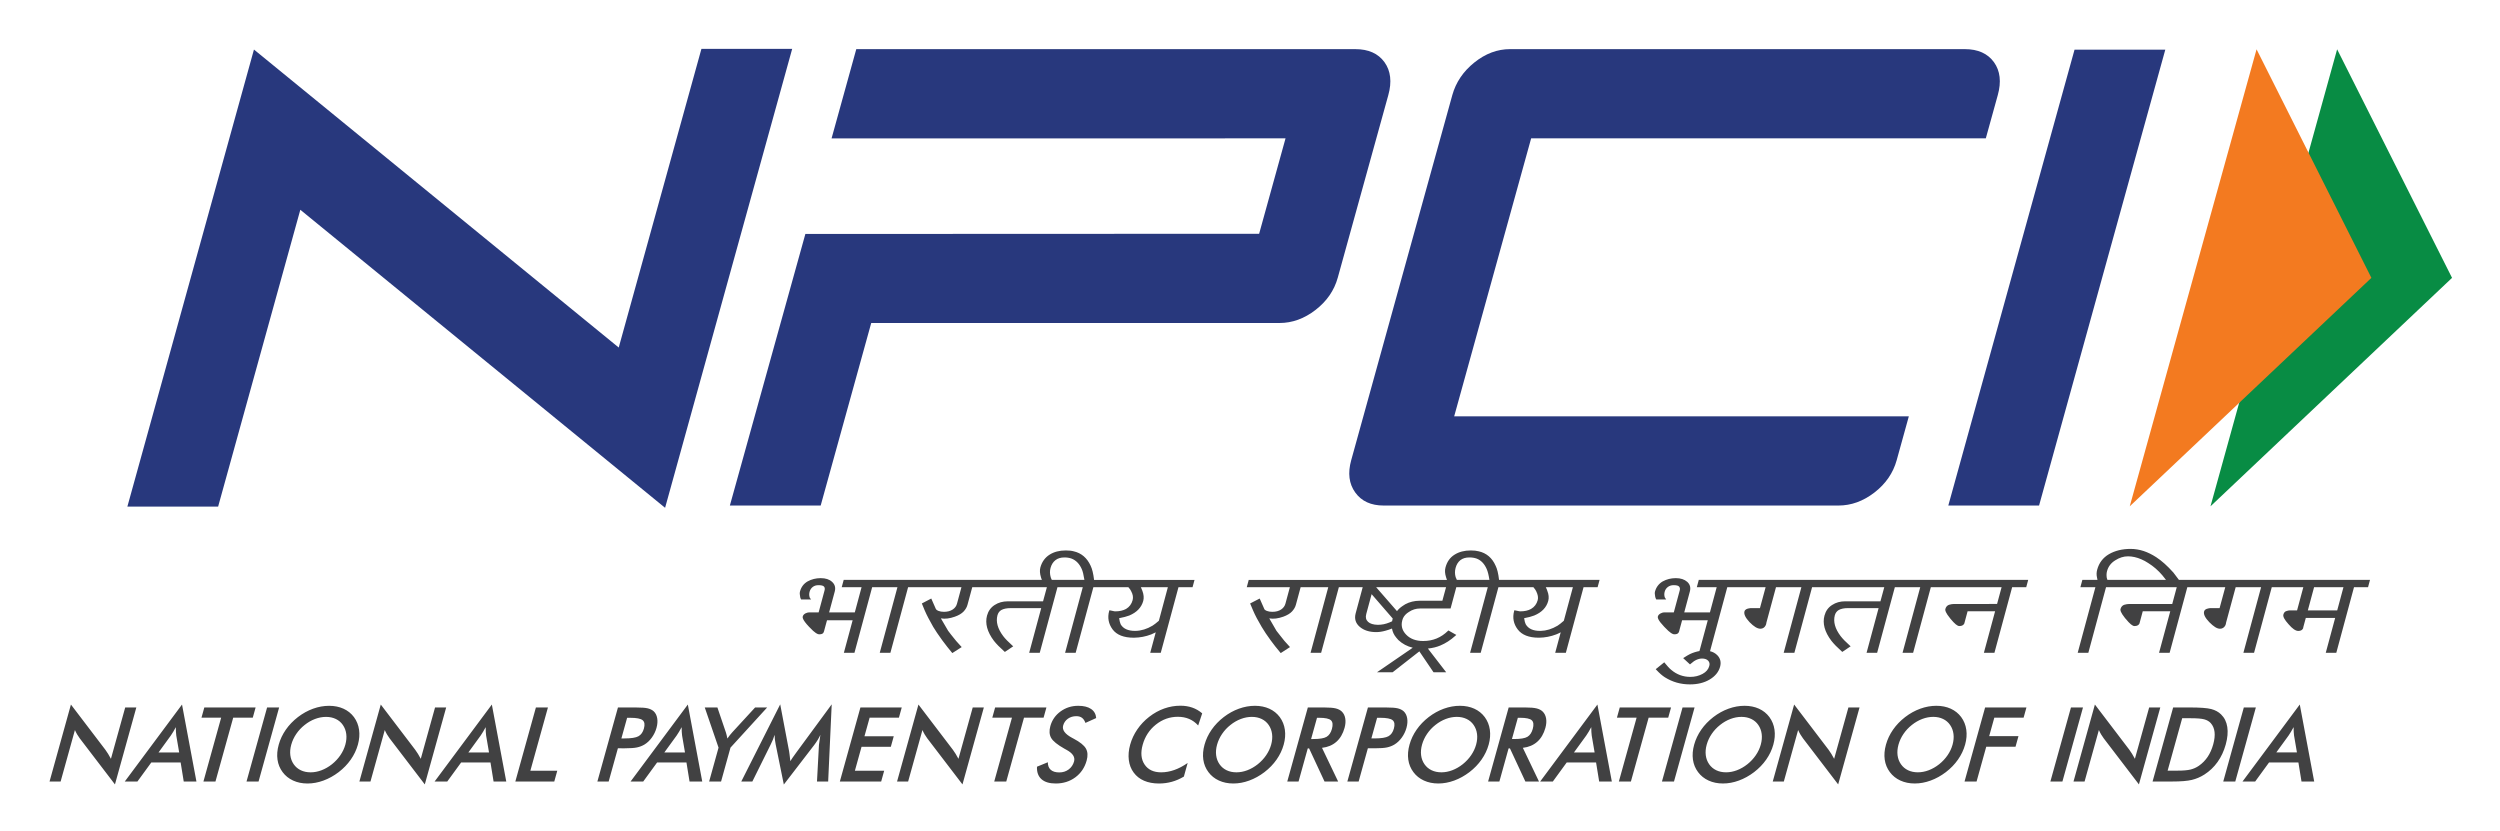 <?xml version="1.0" ?>
<svg xmlns="http://www.w3.org/2000/svg" role="img" viewBox="6.17 50.17 563.16 187.16">
	<defs>
		<clipPath id="a" clipPathUnits="userSpaceOnUse">
			<path d="M0 216h432V0H0z"/>
		</clipPath>
	</defs>
	<path fill="#fff" d="M0 288h575.999V.001H0z"/>
	<g clip-path="url(#a)" transform="matrix(1.333 0 0 -1.333 0 288)">
		<path fill="#28387d" d="M325.147 100.638c-.601-2.161-1.854-3.984-3.755-5.449-1.904-1.473-3.935-2.203-6.09-2.203h-76.843c-2.149 0-3.75.73-4.805 2.203-1.061 1.465-1.287 3.288-.687 5.449l17.087 61.706c.605 2.163 1.842 4.001 3.722 5.508 1.877 1.508 3.89 2.263 6.045 2.263h76.837c2.227 0 3.869-.74 4.931-2.206 1.053-1.468 1.268-3.326.645-5.565l-2.023-7.308h-76.833L250.37 108.06h76.832zm24.063-7.653h-15.338l21.331 77.033h15.338zM138.5 170.16h-15.337l-13.976-50.473-61.642 50.359-21.394-77.244h15.337l13.891 50.166 61.644-50.363zm100.094-2.252c-1.062 1.467-2.702 2.206-4.93 2.206h-84.332l-4.177-15.087 76.717.009-4.462-16.124-76.681-.032-12.76-45.895h15.347l8.542 30.848h68.993c2.153 0 4.181.734 6.088 2.205 1.904 1.472 3.156 3.286 3.759 5.452l8.541 30.854c.623 2.239.408 4.097-.645 5.564"/>
		<path fill="#088c44" d="M399.58 170.086L419 131.461l-40.822-38.607z"/>
		<path fill="#f37a20" d="M385.966 170.086l19.405-38.625-40.836-38.607z"/>
		<path fill="#414142" d="M362.063 83.714c.719.464 1.432.69 2.181.69.718 0 1.497-.174 2.251-.505.395-.168.786-.379 1.166-.631.887-.554 1.69-1.251 2.387-2.072l.179-.227c.143-.182.288-.366.437-.548h-9.901c-.044.105-.068.202-.091.283-.008.034-.017.069-.022.077-.062.413-.046.782.049 1.126.203.759.662 1.367 1.364 1.807m38.588-4.529l-1.055-3.914h-4.965l1.055 3.914zm-27.803 1.236c-.313.411-.629.821-.94 1.243-1.023 1.141-1.972 1.99-2.906 2.598-.71.457-1.398.795-2.103 1.033-.714.238-1.486.363-2.232.363-1.387 0-2.612-.298-3.639-.887-1.019-.596-1.691-1.482-1.998-2.635-.12-.441-.129-.885-.027-1.311l.007-.038c.016-.098.037-.221.074-.366h-2.557l-.331-1.236h2.536l-2.991-11.084h1.796l2.991 11.084h11.951l-.763-2.838h-7.304c-.237 0-.5-.043-.811-.134-.31-.103-.527-.353-.629-.722-.049-.177-.02-.53.778-1.54l.109-.117c.685-.84 1.143-1.216 1.483-1.216.504 0 .724.211.832.42l.56 2.079h4.649l-1.895-7.016h1.788l2.99 11.084h6.411l-.957-3.534-1.636-.004c-.105-.025-.219-.049-.293-.052-.399-.082-.624-.249-.69-.506-.127-.469.159-1.062.877-1.813.759-.768 1.318-1.109 1.811-1.109.395 0 .707.193.9.561.062.119.108.293.134.5l1.614 5.957h4.296l-2.99-11.084h1.8l2.992 11.084h5.333l-1.055-3.914h-1.197c-.157 0-.34-.035-.533-.096-.302-.065-.492-.262-.583-.601-.099-.354.169-.863.869-1.645.659-.763 1.198-1.134 1.646-1.134.354 0 .603.111.748.326.065.073.102.185.105.323l.42 1.552h4.962l-1.59-5.895h1.781l2.992 11.084h2.373l.33 1.236zm-81.474-1.236h3.359l-1.143-4.257h-4.341l.951 3.539c.179.652.028 1.198-.449 1.627-.468.414-1.116.624-1.925.624-.804 0-1.548-.185-2.216-.553-.652-.384-1.089-.953-1.296-1.688-.062-.217-.055-.479.026-.893l.016-.058c.025-.092.055-.205.122-.331l.041-.076h1.679l-.16.227c-.052.07-.078.118-.09.154-.086.317-.088.615-.006.913.089.337.268.606.546.817.278.202.595.301.971.301.483 0 .793-.081.925-.247.142-.163.177-.386.097-.665l-.995-3.691h-1.665c-.141 0-.322-.054-.561-.169-.266-.15-.413-.313-.464-.511-.057-.209-.008-.618 1.07-1.752 1.063-1.139 1.474-1.271 1.69-1.271.263 0 .585.03.742.288.072.158.143.328.154.474l.436 1.607h4.338l-1.404-5.198c-.552-.1-1.089-.27-1.602-.51-.272-.136-.615-.339-.994-.586l-.157-.1 1.153-1.062.097.083c.28.24.453.379.578.462.46.298.914.448 1.349.448.468 0 .816-.121 1.041-.362.234-.249.297-.535.194-.902-.149-.562-.531-1.01-1.136-1.334-.619-.335-1.313-.505-2.06-.505-1.223 0-2.312.401-3.241 1.194-.319.256-.662.649-1.08 1.16l-.09.112-1.444-1.164.106-.115c.534-.572 1.008-.984 1.446-1.259 1.286-.804 2.671-1.196 4.236-1.196 1.283 0 2.395.272 3.304.81.941.551 1.541 1.282 1.785 2.171.208.759.049 1.416-.47 1.949-.343.343-.746.565-1.23.68l2.916 10.815h6.478l-.958-3.534-1.616-.003-.139-.026c-.068-.013-.113-.023-.168-.027-.252-.052-.6-.159-.695-.506-.124-.46.157-1.052.863-1.813.726-.746 1.326-1.109 1.835-1.109.388 0 .702.201.877.554.07.116.118.289.141.507l1.612 5.957h4.292l-2.991-11.084h1.807l2.992 11.084h12.198l-.647-2.384h-5.943c-.859 0-1.587-.204-2.224-.622-.645-.404-1.078-1.005-1.287-1.783-.364-1.328.026-2.762 1.158-4.261.399-.512 1.007-1.138 1.766-1.812l.083-.075 1.411.95-.14.124c-.67.592-1.209 1.148-1.558 1.605-.938 1.242-1.265 2.424-.976 3.511.11.394.326.686.658.889.38.215.91.324 1.572.324h5.17l-2.033-7.55h1.786l2.992 11.084h4.291l-2.989-11.084h1.787l2.992 11.084h11.959l-.765-2.833-7.314-.005c-.235 0-.518-.048-.8-.134-.311-.103-.528-.353-.629-.724-.049-.191-.009-.571.882-1.656.722-.862 1.153-1.214 1.489-1.214.403 0 .678.13.831.42l.56 2.079h4.649l-1.896-7.017h1.782l2.993 11.084h2.38l.332 1.236h-55.667zm-42.377 0l-.621-2.288h-3.83c-.884 0-1.704-.198-2.44-.592-.178-.101-.323-.194-.476-.308-.392-.265-.696-.547-.923-.854l-3.522 4.042zm-9.009-5.293c-.002-.009-.005-.018-.007-.026l-.024-.09c-.031-.119-.06-.244-.079-.353-.127-.067-.286-.133-.452-.2-.647-.265-1.28-.394-1.938-.394h-.036c-.731.015-1.281.183-1.631.501-.356.327-.458.759-.309 1.319l.909 3.361zm11.423 9.858c.396.314.901.466 1.549.466.451 0 .865-.069 1.228-.202.732-.288 1.281-.86 1.677-1.752.184-.415.34-1.034.463-1.841h-5.504c-.069.149-.125.285-.175.404l-.029.065c-.147.506-.15 1.028-.011 1.552.15.56.42 1.001.802 1.308m14.705-5.191c-.042.157-.12.346-.26.626h4.578l-1.533-5.671c-.443-.39-.78-.654-1.052-.829-.951-.567-1.89-.856-2.871-.882h-.085c-1.201 0-1.999.37-2.433 1.129-.106.204-.187.512-.266 1.017.705.132 1.276.286 1.701.453 1.281.53 2.08 1.364 2.375 2.477.139.51.083 1.097-.154 1.68m-8.738 4.248c-.578 1.319-1.534 2.142-2.84 2.442-.39.102-.824.15-1.367.15-1.067 0-1.986-.239-2.731-.71-.775-.484-1.278-1.195-1.538-2.172-.134-.477-.098-1.034.099-1.644.025-.129.073-.273.148-.452h-33.496l-.332-1.236h7.285l-.749-2.775c-.107-.404-.355-.738-.735-.994-.391-.259-.888-.389-1.477-.389-.363 0-.656.049-.946.157-.338.143-.399.272-.417.327l-.776 1.763-1.618-.835.067-.157c.167-.394.32-.751.433-1.026.348-.81.822-1.716 1.448-2.767.402-.682.921-1.456 1.541-2.301.479-.658 1.005-1.324 1.604-2.036l.083-.097 1.563 1.014-.112.127c-.169.189-.322.355-.456.504-.141.155-.263.288-.361.399-.243.312-.47.594-.675.85-.27.335-.505.626-.682.867l-1.214 2.104c.706-.131 1.51-.019 2.373.287.646.236 1.14.531 1.467.88.336.366.551.738.658 1.142l.8 2.956h4.667L226.1 68.101h1.787l2.994 11.084h4.03l-1.188-4.41c-.248-.914-.015-1.685.693-2.291.692-.587 1.619-.885 2.778-.885.497 0 1.013.078 1.574.237.337.09.705.211 1.093.365.094-.571.336-1.081.736-1.554.096-.129.209-.248.318-.364l.032-.035c.675-.631 1.488-1.064 2.422-1.289l-6.039-4.146h2.641l4.514 3.533 2.394-3.533h2.139l-3.089 4.004c.802.088 1.489.257 2.096.512.892.369 1.729.911 2.558 1.659l.149.134-1.34.755-.077-.075c-1.179-1.149-2.547-1.708-4.181-1.708-1.222 0-2.188.359-2.868 1.065-.59.605-.832 1.273-.745 2.036.028.167.055.301.088.423.034.131.076.231.113.326.188.412.532.778.998 1.063.572.386 1.206.581 1.884.581h5.158l.968 3.597h5.32l-2.99-11.084h1.794l2.992 11.084h5.913c.235-.287.386-.48.466-.663.295-.601.378-1.083.263-1.521-.178-.66-.558-1.163-1.131-1.49-.478-.269-1.088-.405-1.809-.405-.081 0-.223.015-.393.063-.092.015-.174.035-.25.052-.09.021-.171.038-.247.049l-.125.016-.031-.122c-.303-1.142-.1-2.189.605-3.112.699-.928 1.894-1.399 3.554-1.399h.084c.982.015 1.947.204 2.867.557.218.082.457.196.762.355l-.932-3.464h1.8l2.991 11.084h2.374l.335 1.236h-16.988c-.122 1.068-.317 1.87-.576 2.386m-74.396.943c.394.313.893.466 1.527.466.456 0 .857-.068 1.225-.202.738-.291 1.31-.88 1.696-1.753.172-.374.313-.946.454-1.84h-5.507c-.076.15-.15.305-.194.468-.151.527-.159 1.049-.024 1.55.154.563.43 1.003.823 1.311m14.701-5.185c-.054.168-.138.373-.256.62h4.559l-1.52-5.672c-.443-.395-.829-.67-1.074-.829-.929-.559-1.895-.856-2.868-.881h-.079c-1.195 0-2.017.383-2.435 1.118-.103.24-.192.593-.26 1.027.707.134 1.299.29 1.722.455 1.266.531 2.06 1.365 2.358 2.476.133.491.083 1.076-.147 1.686m-8.743 4.244c-.603 1.325-1.565 2.145-2.854 2.44-.366.101-.809.149-1.357.149-1.068 0-1.985-.239-2.725-.71-.778-.49-1.305-1.221-1.564-2.172-.124-.463-.089-1.022.101-1.647.029-.135.09-.281.164-.448h-33.499l-.334-1.236h3.355l-1.144-4.257h-4.341l.956 3.54c.173.651.018 1.198-.458 1.624-.444.415-1.091.626-1.921.626-.806 0-1.549-.186-2.211-.552-.656-.383-1.077-.936-1.284-1.693-.063-.244-.057-.535.018-.864.001-.118.048-.268.13-.417l.041-.074h1.68l-.172.231c-.056.074-.067.1-.075.153-.086.299-.087.596-.005.908.096.343.272.612.536.82.262.2.586.3.963.3.494 0 .812-.081.946-.245.134-.157.161-.379.081-.662l-.995-3.695h-1.647c-.167 0-.338-.06-.591-.169-.243-.136-.384-.298-.444-.511-.032-.124-.132-.498 1.064-1.753 1.061-1.139 1.477-1.27 1.697-1.27.248 0 .594.028.737.283.082.161.138.331.161.478l.436 1.608h4.333l-1.482-5.493h1.789l2.992 11.084h4.272l-2.99-11.084h1.799l2.993 11.084h9.015l-.752-2.777c-.109-.417-.347-.741-.727-.992-.402-.263-.886-.39-1.478-.39-.35 0-.658.052-.936.158-.309.131-.404.261-.434.327l-.775 1.763-1.589-.833.045-.119c.127-.342.275-.701.439-1.066.35-.819.825-1.698 1.432-2.769.361-.606.839-1.315 1.552-2.3.572-.768 1.094-1.433 1.599-2.034l.081-.098 1.585 1.014-.152.164c-.334.363-.597.648-.784.869l-.261.322c-.463.572-.828 1.024-1.094 1.392l-1.228 2.104c.699-.13 1.502-.022 2.368.287.652.232 1.149.529 1.48.88.332.359.546.733.653 1.142l.8 2.956h12.612l-.647-2.384h-5.953c-.85 0-1.6-.21-2.229-.623-.641-.41-1.074-1.011-1.285-1.784-.357-1.332.033-2.764 1.159-4.26.414-.527 1.026-1.154 1.772-1.814l.083-.072 1.412.949-.139.122c-.691.617-1.229 1.171-1.555 1.608-.935 1.239-1.261 2.42-.969 3.511.109.4.322.691.647.888.385.215.911.324 1.565.324h5.181l-2.033-7.549h1.786l2.994 11.084h4.277l-2.988-11.084h1.786l2.993 11.084h5.915c.246-.285.393-.477.467-.668.298-.541.381-1.038.251-1.516-.174-.657-.55-1.159-1.114-1.49-.495-.269-1.104-.406-1.812-.406-.076 0-.204.011-.402.063-.083.015-.159.032-.231.051-.088.021-.169.04-.247.051l-.124.015-.034-.121c-.308-1.122-.113-2.169.581-3.111.695-.929 1.893-1.401 3.562-1.401h.082c1.007.018 1.951.201 2.884.558.213.082.468.2.762.352l-.932-3.461h1.781l2.993 11.084h2.378l.334 1.236h-16.975c-.125 1.06-.32 1.863-.578 2.388M13 46.345l3.615 13.011 5.824-7.651c.156-.217.312-.447.465-.693.155-.244.311-.521.471-.829l2.411 8.677h1.881l-3.613-13.002-5.949 7.787c-.157.211-.305.433-.442.667-.138.233-.262.479-.373.735l-2.418-8.702zm18.419 4.915h3.488l-.489 2.855c-.023.182-.042.393-.056.628-.014.237-.021.5-.02.791-.144-.273-.288-.528-.43-.765-.143-.237-.283-.454-.417-.654zm4.259-4.915l-.523 3.223h-4.959l-2.348-3.223h-2.137l9.676 13.011 2.437-13.011zm8.358 10.788l-2.998-10.788h-2.033l2.996 10.788h-3.325l.48 1.727h8.668l-.48-1.727zm2.251-10.788l3.477 12.515h2.034l-3.477-12.515zm16.7 6.231c.176.633.228 1.234.155 1.804-.072.57-.264 1.078-.573 1.522-.3.439-.695.777-1.185 1.013-.49.236-1.043.354-1.658.354s-1.234-.117-1.854-.35c-.62-.234-1.209-.573-1.765-1.017-.556-.439-1.026-.943-1.413-1.514-.386-.57-.668-1.174-.845-1.812-.176-.633-.228-1.23-.157-1.795.071-.564.261-1.068.571-1.514.309-.444.708-.782 1.196-1.016.487-.234 1.043-.351 1.664-.351.61 0 1.221.117 1.837.351.614.234 1.203.572 1.766 1.016.556.446 1.029.952 1.417 1.519.388.566.67 1.164.844 1.79m2.12 0c-.247-.889-.647-1.729-1.201-2.521-.554-.792-1.236-1.5-2.046-2.121-.817-.621-1.676-1.096-2.577-1.426-.901-.331-1.796-.496-2.685-.496-.901 0-1.714.166-2.439.5-.724.333-1.315.807-1.771 1.422-.465.621-.755 1.326-.866 2.112-.113.787-.044 1.63.207 2.53.249.895.648 1.738 1.199 2.53.55.792 1.232 1.502 2.044 2.129.811.621 1.666 1.095 2.566 1.419.9.324 1.802.487 2.708.487.901 0 1.709-.163 2.425-.487.716-.324 1.307-.798 1.773-1.419.462-.633.75-1.346.862-2.141.113-.795.046-1.634-.199-2.518m.253-6.231l3.615 13.011 5.823-7.651c.157-.217.312-.447.466-.693.155-.244.311-.521.471-.829l2.411 8.677h1.881l-3.613-13.002-5.949 7.787c-.157.211-.305.433-.443.667-.137.233-.261.479-.372.735l-2.418-8.702zm18.418 4.915h3.488l-.489 2.855c-.023.182-.042.393-.056.628-.014.237-.021.5-.02.791-.145-.273-.288-.528-.43-.765-.143-.237-.283-.454-.417-.654zm4.259-4.915l-.523 3.223h-4.959l-2.348-3.223H78.07l9.676 13.011 2.437-13.011zm3.676 0L95.19 58.86h2.034l-2.971-10.694h4.548l-.506-1.821zm17.922 7.283h.521c1.129 0 1.916.122 2.359.367.444.245.753.679.926 1.3.185.666.115 1.137-.211 1.41-.326.274-1.027.41-2.104.41h-.522zm-.591-1.667l-1.56-5.616h-1.907l3.477 12.514h3.078c.911 0 1.568-.05 1.971-.149.403-.101.732-.264.988-.492.313-.291.511-.682.596-1.175.086-.493.046-1.036-.119-1.629-.164-.593-.428-1.14-.789-1.64-.362-.502-.778-.895-1.251-1.18-.383-.228-.802-.391-1.26-.487-.456-.098-1.142-.146-2.053-.146h-.402zm7.85-.701h3.488l-.489 2.855c-.023.182-.042.393-.056.628-.014.237-.021.5-.02.791-.144-.273-.288-.528-.43-.765-.143-.237-.282-.454-.417-.654zm4.259-4.915l-.523 3.223h-4.958l-2.349-3.223h-2.137l9.676 13.011 2.437-13.011zm3.31 0l1.591 5.728-2.329 6.787h2.137l1.444-4.249c.033-.108.072-.25.117-.427.044-.177.087-.368.127-.572.135.199.271.386.409.563.137.177.275.339.413.487l3.859 4.198h2.035l-6.195-6.787-1.591-5.728zm18.558 6.18c.004.097.042.365.112.804.056.364.1.666.133.906-.131-.286-.283-.57-.456-.856-.174-.285-.372-.575-.597-.872l-5.127-6.667-1.383 6.804c-.059.279-.102.551-.129.812-.027.263-.042.522-.045.779-.078-.263-.176-.538-.293-.825-.117-.288-.256-.589-.418-.903l-3.054-6.163h-1.872l6.582 13.045 1.498-7.898c.022-.126.052-.334.088-.624.036-.291.077-.651.124-1.078.219.359.533.815.943 1.368.11.148.193.262.25.343l5.799 7.889-.598-13.045h-1.889zm3.531-6.18l3.477 12.515h6.984l-.48-1.727h-4.949l-.872-3.138h4.95l-.497-1.786h-4.949l-1.123-4.043h4.949l-.506-1.821zm9.668 0l3.615 13.011 5.824-7.651c.156-.217.312-.447.466-.693.154-.244.311-.521.471-.829l2.41 8.677h1.881l-3.612-13.002-5.95 7.787c-.157.211-.305.433-.442.667-.138.233-.262.479-.373.735l-2.418-8.702zm21.452 10.788l-2.997-10.788h-2.034l2.997 10.788h-3.325l.479 1.727h8.668l-.48-1.727zm2.195-8.283l1.833.752c-.001-.559.163-.984.491-1.277.329-.294.813-.441 1.451-.441.604 0 1.131.167 1.58.504.45.336.753.786.91 1.351.204.735-.223 1.39-1.283 1.966-.147.085-.261.148-.341.188-1.193.673-1.942 1.28-2.25 1.825-.307.544-.352 1.209-.133 1.996.283 1.02.859 1.847 1.727 2.479.869.633 1.864.949 2.987.949.923 0 1.645-.178 2.167-.534.523-.357.811-.868.865-1.534l-1.818-.822c-.142.394-.336.682-.584.864-.249.182-.568.274-.955.274-.547 0-1.022-.144-1.422-.428-.402-.285-.669-.667-.801-1.145-.21-.752.302-1.453 1.535-2.104.094-.051.168-.091.223-.119 1.079-.569 1.773-1.128 2.083-1.671.311-.544.353-1.224.127-2.039-.33-1.185-.965-2.127-1.906-2.825-.94-.698-2.046-1.047-3.317-1.047-1.065 0-1.871.244-2.416.735-.545.49-.795 1.191-.753 2.103m27.239 6.966c-.439.49-.946.857-1.519 1.103-.573.245-1.212.367-1.919.367-1.368 0-2.603-.439-3.705-1.317-1.101-.877-1.845-2.014-2.233-3.41-.376-1.35-.268-2.466.323-3.343.591-.877 1.522-1.316 2.793-1.316.741 0 1.483.132 2.225.394.743.261 1.495.658 2.258 1.187l-.639-2.299c-.657-.393-1.334-.686-2.031-.88-.699-.194-1.423-.291-2.176-.291-.957 0-1.798.158-2.523.47-.726.314-1.311.775-1.756 1.385-.445.598-.717 1.304-.819 2.116-.102.812-.026 1.677.229 2.594.255.918.658 1.779 1.211 2.586.551.806 1.222 1.514 2.013 2.124.792.616 1.634 1.081 2.525 1.398.892.316 1.805.474 2.74.474.734 0 1.406-.107 2.013-.321.607-.213 1.164-.537 1.671-.969zm12.333-3.24c.175.633.228 1.234.154 1.804-.072.57-.263 1.078-.572 1.522-.301.439-.695.777-1.185 1.013-.49.236-1.043.354-1.659.354-.615 0-1.233-.117-1.853-.35-.621-.234-1.21-.573-1.766-1.017-.556-.439-1.026-.943-1.412-1.514-.387-.57-.668-1.174-.846-1.812-.175-.633-.228-1.23-.156-1.795.071-.564.261-1.068.571-1.514.309-.444.708-.782 1.196-1.016.487-.234 1.042-.351 1.663-.351.61 0 1.222.117 1.837.351.615.234 1.203.572 1.766 1.016.557.446 1.03.952 1.418 1.519.388.566.669 1.164.844 1.79m2.119 0c-.247-.889-.646-1.729-1.2-2.521-.554-.792-1.236-1.5-2.047-2.121-.817-.621-1.675-1.096-2.576-1.426-.901-.331-1.796-.496-2.686-.496-.901 0-1.713.166-2.438.5-.725.333-1.316.807-1.771 1.422-.466.621-.755 1.326-.867 2.112-.112.787-.043 1.63.207 2.53.249.895.649 1.738 1.199 2.53.551.792 1.232 1.502 2.045 2.129.811.621 1.666 1.095 2.565 1.419.9.324 1.803.487 2.709.487.9 0 1.709-.163 2.425-.487.716-.324 1.307-.798 1.773-1.419.462-.633.749-1.346.861-2.141.114-.795.046-1.634-.199-2.518m4.631.949h.368c1.077 0 1.827.125 2.251.376.422.251.723.695.901 1.333.191.69.136 1.177-.165 1.458-.3.281-.963.423-1.989.423h-.368zm-.566-1.582l-1.556-5.599h-1.907l3.477 12.515h2.838c.832 0 1.463-.055 1.892-.162.428-.109.77-.288 1.026-.539.303-.302.493-.693.571-1.17.079-.48.037-1.005-.12-1.574-.279-1.003-.739-1.788-1.382-2.355-.641-.567-1.452-.908-2.429-1.021l2.727-5.694h-2.3l-2.607 5.599zm10.75 1.685h.521c1.128 0 1.916.122 2.359.367.444.245.753.679.925 1.3.185.666.115 1.137-.21 1.41-.326.274-1.028.41-2.105.41h-.521zm-.592-1.667l-1.559-5.616h-1.908l3.478 12.514h3.077c.912 0 1.569-.05 1.972-.149.403-.101.731-.264.987-.492.313-.291.511-.682.597-1.175.085-.493.046-1.036-.119-1.629-.165-.593-.428-1.14-.789-1.64-.363-.502-.779-.895-1.251-1.18-.383-.228-.803-.391-1.26-.487-.457-.098-1.142-.146-2.054-.146h-.401zm18.293.615c.176.633.228 1.234.155 1.804-.072.57-.263 1.078-.573 1.522-.3.439-.695.777-1.185 1.013-.489.236-1.043.354-1.658.354s-1.233-.117-1.854-.35c-.62-.234-1.209-.573-1.765-1.017-.556-.439-1.026-.943-1.412-1.514-.387-.57-.669-1.174-.847-1.812-.174-.633-.227-1.23-.156-1.795.071-.564.262-1.068.571-1.514.31-.444.708-.782 1.196-1.016.488-.234 1.043-.351 1.664-.351.61 0 1.222.117 1.837.351.615.234 1.204.572 1.766 1.016.556.446 1.029.952 1.417 1.519.389.566.67 1.164.844 1.79m2.12 0c-.247-.889-.647-1.729-1.201-2.521-.553-.792-1.235-1.5-2.046-2.121-.817-.621-1.676-1.096-2.576-1.426-.902-.331-1.796-.496-2.686-.496-.9 0-1.713.166-2.438.5-.725.333-1.316.807-1.772 1.422-.464.621-.755 1.326-.866 2.112-.112.787-.043 1.63.207 2.53.248.895.649 1.738 1.199 2.53.55.792 1.232 1.502 2.044 2.129.812.621 1.666 1.095 2.566 1.419.899.324 1.803.487 2.709.487.9 0 1.708-.163 2.425-.487.715-.324 1.306-.798 1.772-1.419.462-.633.75-1.346.862-2.141.113-.795.046-1.634-.199-2.518m3.932.949h.368c1.077 0 1.826.125 2.25.376.422.251.723.695.901 1.333.191.69.136 1.177-.165 1.458-.3.281-.963.423-1.989.423h-.367zm-.567-1.582l-1.556-5.599h-1.906l3.476 12.515h2.838c.832 0 1.463-.055 1.892-.162.428-.109.77-.288 1.026-.539.304-.302.494-.693.572-1.17.078-.48.037-1.005-.121-1.574-.279-1.003-.739-1.788-1.382-2.355-.641-.567-1.451-.908-2.428-1.021l2.726-5.694h-2.299l-2.608 5.599zm11.049-.683h3.488l-.489 2.855c-.023.182-.043.393-.057.628-.013.237-.02.5-.019.791-.145-.273-.288-.528-.431-.765-.142-.237-.282-.454-.417-.654zm4.259-4.915l-.524 3.223h-4.958l-2.348-3.223H264.9l9.676 13.011 2.437-13.011zm8.359 10.788l-2.997-10.788h-2.035l2.998 10.788h-3.325l.479 1.727h8.667l-.479-1.727zm2.251-10.788l3.478 12.515h2.034l-3.478-12.515zm16.699 6.231c.177.633.229 1.234.155 1.804-.072.57-.263 1.078-.572 1.522-.301.439-.695.777-1.185 1.013-.49.236-1.043.354-1.659.354-.615 0-1.232-.117-1.853-.35-.62-.234-1.209-.573-1.766-1.017-.555-.439-1.025-.943-1.412-1.514-.387-.57-.668-1.174-.846-1.812-.175-.633-.227-1.23-.156-1.795.071-.564.262-1.068.571-1.514.309-.444.708-.782 1.196-1.016.487-.234 1.043-.351 1.664-.351.609 0 1.221.117 1.837.351.614.234 1.203.572 1.765 1.016.557.446 1.03.952 1.418 1.519.388.566.669 1.164.843 1.79m2.12 0c-.246-.889-.646-1.729-1.2-2.521-.554-.792-1.235-1.5-2.047-2.121-.816-.621-1.675-1.096-2.576-1.426-.901-.331-1.796-.496-2.686-.496-.9 0-1.713.166-2.438.5-.725.333-1.316.807-1.772 1.422-.464.621-.754 1.326-.866 2.112-.111.787-.043 1.63.208 2.53.248.895.648 1.738 1.198 2.53.551.792 1.233 1.502 2.045 2.129.811.621 1.666 1.095 2.566 1.419.899.324 1.802.487 2.708.487.9 0 1.709-.163 2.425-.487.716-.324 1.307-.798 1.773-1.419.462-.633.749-1.346.862-2.141.113-.795.045-1.634-.2-2.518m-.098-6.231l3.615 13.011 5.824-7.651c.157-.217.312-.447.465-.693.156-.244.312-.521.472-.829l2.41 8.677h1.881l-3.612-13.002-5.949 7.787c-.158.211-.306.433-.443.667-.138.233-.262.479-.373.735l-2.418-8.702zm30.387 6.231c.176.633.228 1.234.155 1.804-.073.57-.263 1.078-.573 1.522-.301.439-.695.777-1.185 1.013-.49.236-1.043.354-1.658.354-.616 0-1.233-.117-1.854-.35-.62-.234-1.209-.573-1.766-1.017-.555-.439-1.025-.943-1.412-1.514-.386-.57-.668-1.174-.846-1.812-.174-.633-.227-1.23-.156-1.795.071-.564.262-1.068.571-1.514.31-.444.708-.782 1.196-1.016.488-.234 1.043-.351 1.664-.351.61 0 1.221.117 1.837.351.615.234 1.203.572 1.765 1.016.557.446 1.03.952 1.418 1.519.389.566.67 1.164.844 1.79m2.119 0c-.246-.889-.646-1.729-1.2-2.521-.553-.792-1.235-1.5-2.047-2.121-.816-.621-1.675-1.096-2.576-1.426-.901-.331-1.796-.496-2.685-.496-.901 0-1.713.166-2.438.5-.726.333-1.316.807-1.772 1.422-.465.621-.755 1.326-.867 2.112-.112.787-.043 1.63.208 2.53.248.895.648 1.738 1.198 2.53.551.792 1.233 1.502 2.045 2.129.812.621 1.666 1.095 2.566 1.419.899.324 1.803.487 2.708.487.9 0 1.709-.163 2.425-.487.716-.324 1.307-.798 1.773-1.419.462-.633.75-1.346.862-2.141.113-.795.045-1.634-.2-2.518m-.098-6.231l3.477 12.515h6.984l-.48-1.727h-4.95l-.867-3.12h4.95l-.497-1.786h-4.948l-1.635-5.882zm14.507 0l3.477 12.515h2.034l-3.477-12.515zm3.907 0l3.615 13.011 5.824-7.651c.157-.217.312-.447.465-.693.156-.244.312-.521.472-.829l2.41 8.677h1.881l-3.612-13.002-5.95 7.787c-.157.211-.304.433-.442.667-.137.233-.262.479-.373.735l-2.418-8.702zm15.907 1.838h1.709c.94 0 1.663.062 2.169.188.505.125.972.336 1.402.633.585.405 1.08.908 1.484 1.508.403.601.715 1.301.937 2.099.222.798.298 1.498.229 2.098-.07.602-.285 1.105-.646 1.509-.27.297-.636.508-1.093.633-.459.125-1.212.188-2.26.188h-1.471zm-2.545-1.838l3.477 12.515h2.744c1.783 0 3.013-.09 3.691-.27.676-.179 1.23-.479 1.66-.902.57-.552.921-1.262 1.054-2.128.133-.866.044-1.855-.265-2.966-.308-1.111-.769-2.097-1.38-2.954-.612-.857-1.357-1.565-2.236-2.124-.664-.421-1.37-.722-2.119-.901-.747-.18-1.859-.27-3.335-.27h-.547zm11.943 0l3.477 12.515h2.034l-3.477-12.515zm8.965 4.915h3.488l-.488 2.855c-.023.182-.043.393-.057.628-.014.237-.021.5-.019.791-.145-.273-.289-.528-.431-.765-.142-.237-.282-.454-.417-.654zm4.26-4.915l-.524 3.223h-4.959l-2.347-3.223h-2.138l9.676 13.011 2.437-13.011z"/>
	</g>
</svg>